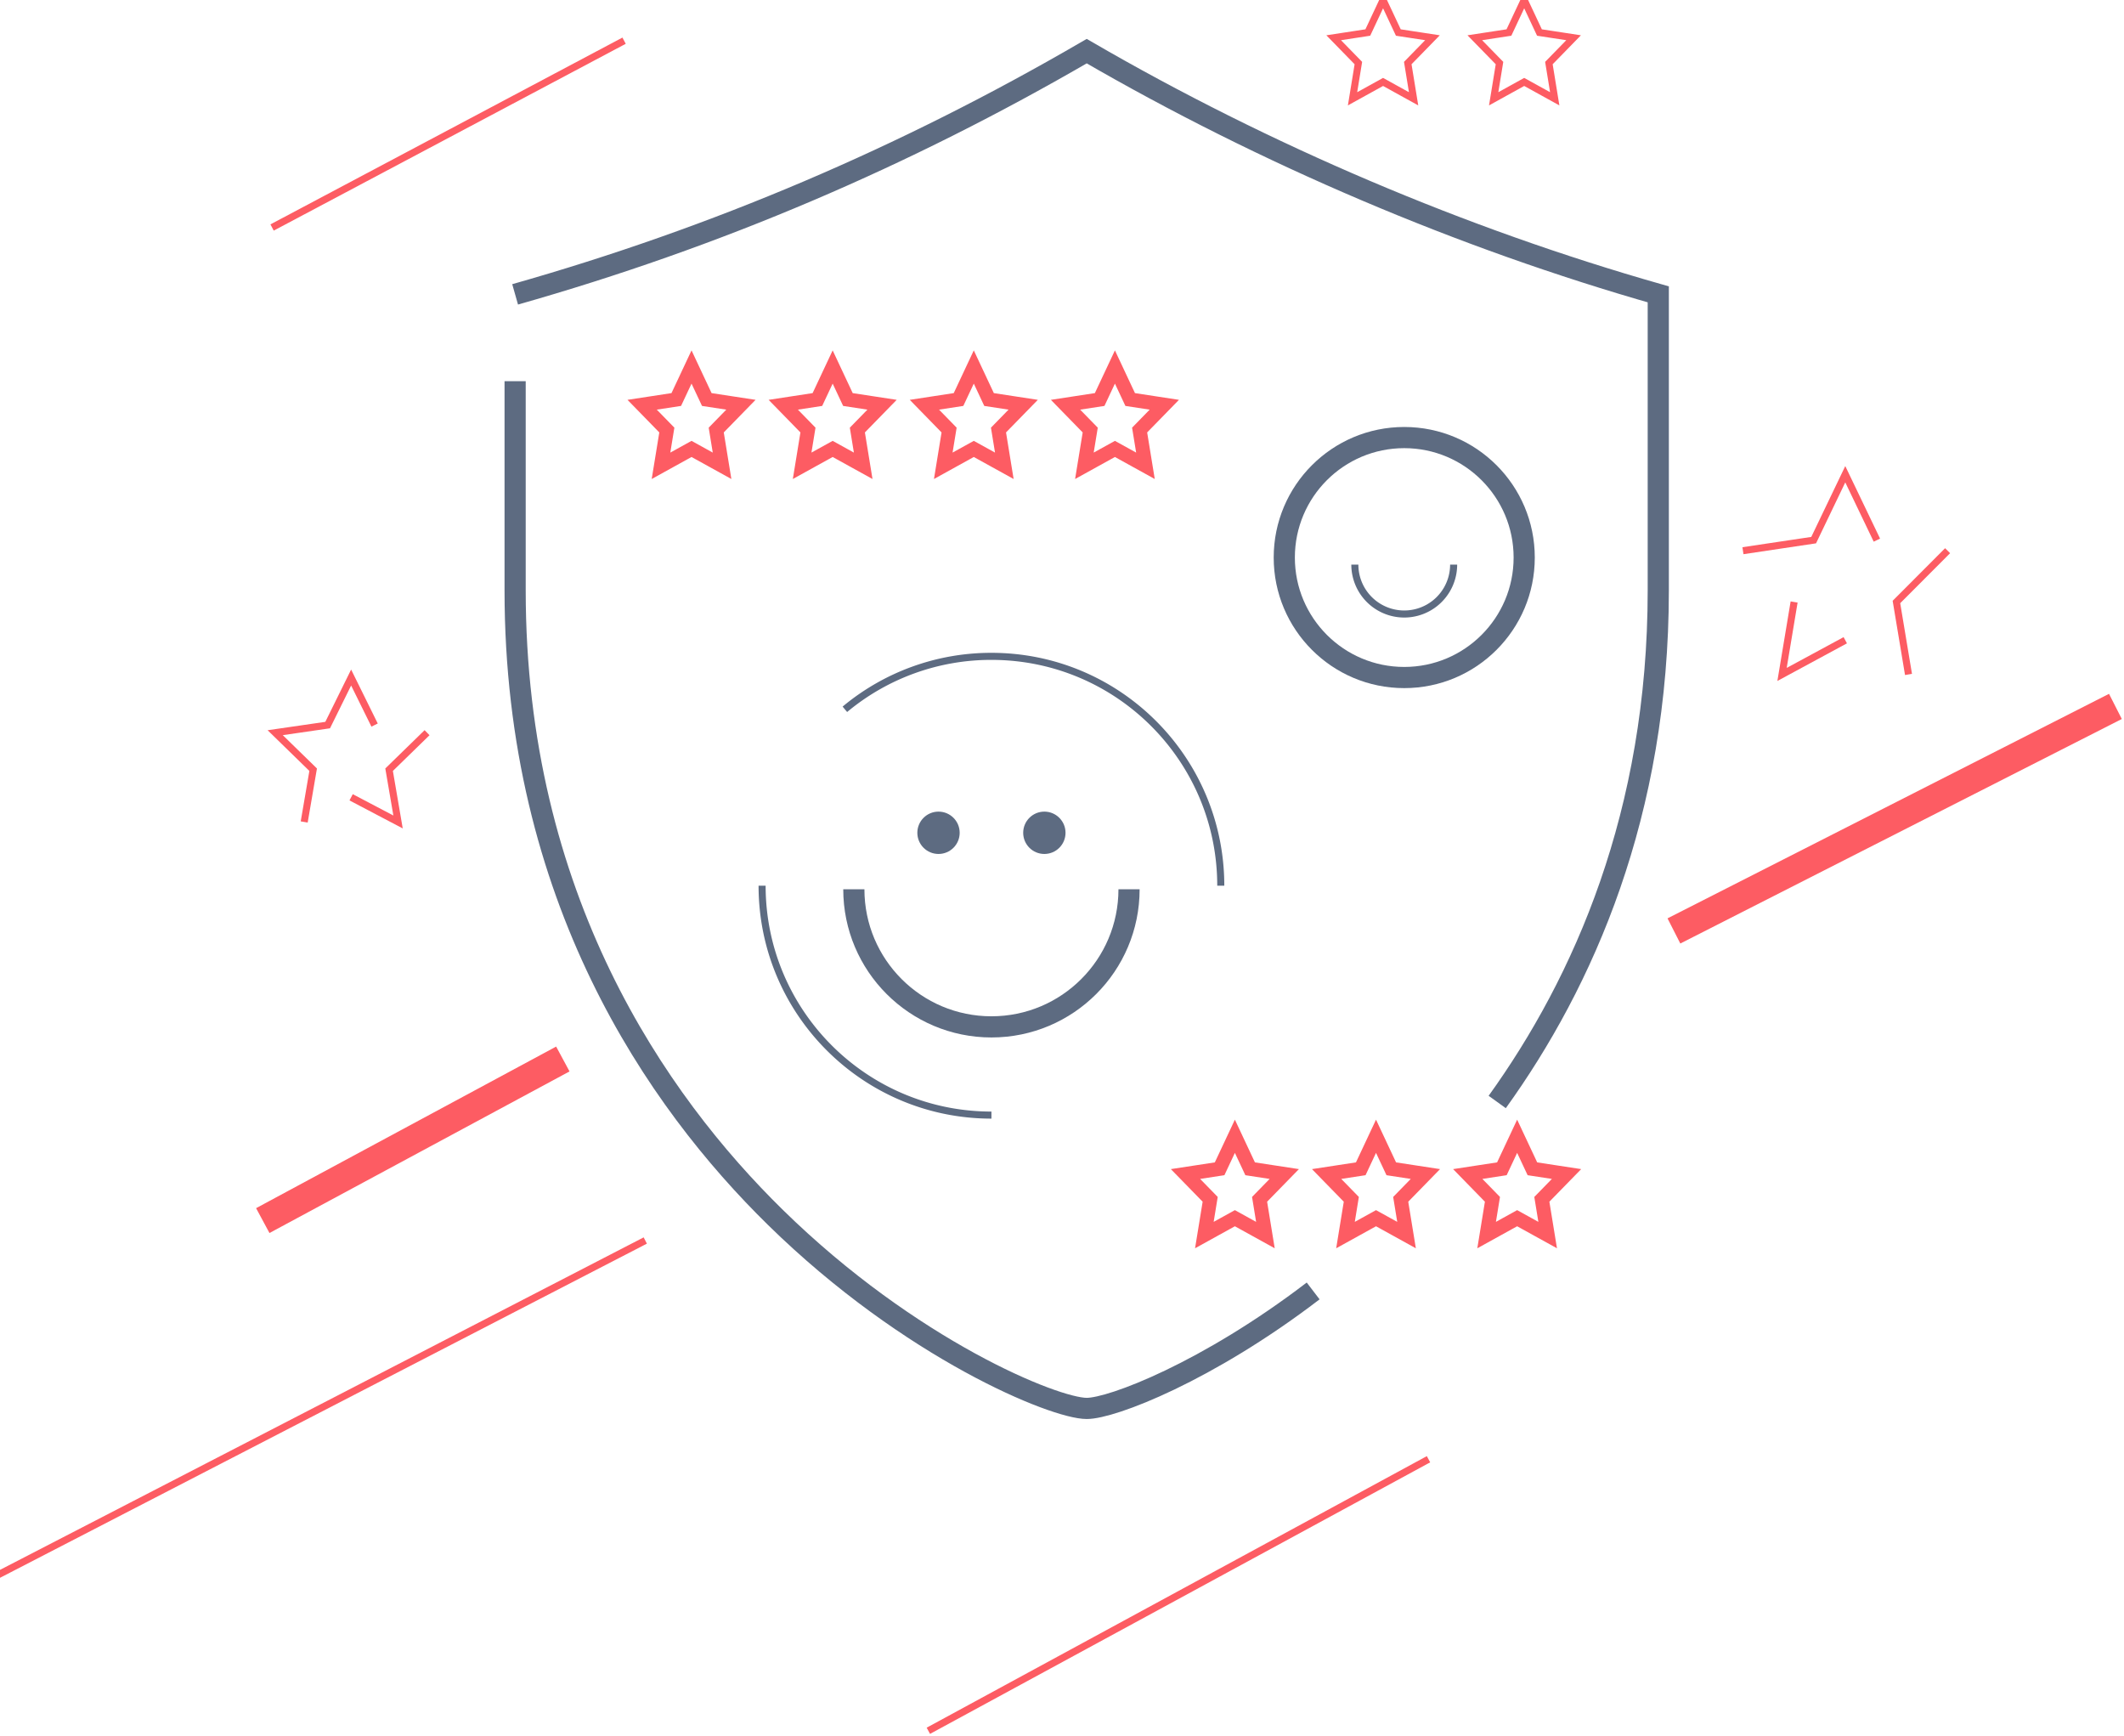 <svg xmlns="http://www.w3.org/2000/svg" width="301" height="246" viewBox="0 0 301 246">
    <g fill="none" fill-rule="evenodd">
        <path stroke="#5D6B81" stroke-width="3" d="M186.092 182.916c-14.961 11.444-28.498 16.647-32.091 16.647-4.541 0-24.977-8.315-44.09-27.042C93.072 156.021 73 127.21 73 83.641V54.008m0-12.298c28.517-8.097 55.074-19.396 81.002-34.463 25.28 14.667 53.162 26.528 80.998 34.461v41.935c0 31.634-10.581 55.488-22.824 72.499"/>
        <path stroke="#5D6B81" d="M119.73 100.502A32.368 32.368 0 0 1 140.5 93c17.95 0 32.5 14.55 32.5 32.5M140.5 158c-17.95 0-32.5-14.55-32.5-32.5"/>
        <path stroke="#5D6B81" stroke-width="3" d="M121 126c0 10.77 8.73 19.5 19.5 19.5S160 136.77 160 126"/>
        <circle cx="199" cy="79" r="17" stroke="#5D6B81" stroke-width="3"/>
        <path stroke="#5D6B81" d="M192 80a7 7 0 0 0 14 0"/>
        <circle cx="133" cy="118" r="3" fill="#5D6B81"/>
        <circle cx="148" cy="118" r="3" fill="#5D6B81"/>
        <path stroke="#FD5C63" stroke-width="2" d="M98 63.609L93.674 66l.826-5.065-3.5-3.587 4.837-.74L98 52l2.163 4.609 4.837.739-3.5 3.587.826 5.065zM158 63.609L153.674 66l.826-5.065-3.5-3.587 4.837-.74L158 52l2.163 4.609 4.837.739-3.5 3.587.826 5.065zM138 63.609L133.674 66l.826-5.065-3.5-3.587 4.837-.74L138 52l2.163 4.609 4.837.739-3.5 3.587.826 5.065zM118 63.609L113.674 66l.826-5.065-3.5-3.587 4.837-.74L118 52l2.163 4.609 4.837.739-3.5 3.587.826 5.065zM175 172.609L170.674 175l.826-5.065-3.5-3.587 4.837-.74L175 161l2.163 4.609 4.837.739-3.5 3.587.826 5.065zM215 172.609L210.674 175l.826-5.065-3.5-3.587 4.837-.74L215 161l2.163 4.609 4.837.739-3.5 3.587.826 5.065z"/>
        <path stroke="#FD5C63" d="M247 78.03l10.02-1.498 4.48-9.338 4.48 9.338M276 78.03l-7.25 7.268 1.711 10.264m-8.961-4.846l-8.961 4.846 1.711-10.264"/>
        <path stroke="#FD5C63" stroke-width="2" d="M195 172.609L190.674 175l.826-5.065-3.5-3.587 4.837-.74L195 161l2.163 4.609 4.837.739-3.5 3.587.826 5.065z"/>
        <path stroke="#FD5C63" d="M196 11.609L191.674 14l.826-5.065-3.5-3.587 4.837-.74L196 0l2.163 4.609 4.837.739-3.5 3.587.826 5.065zM216 11.609L211.674 14l.826-5.065-3.5-3.587 4.837-.74L216 0l2.163 4.609 4.837.739-3.5 3.587.826 5.065zM60.52 103.817l-5.38 5.244 1.27 7.405-6.65-3.496m-6.65 3.496l1.27-7.405-5.38-5.244 7.435-1.08L49.76 96l3.325 6.737"/>
        <path stroke="#FD5C63" stroke-linecap="square" d="M39 32L88 6"/>
        <path stroke="#FD5C63" stroke-linecap="square" stroke-width="4" d="M39 172l39-21M239 131l59-30"/>
        <path stroke="#FD5C63" stroke-linecap="square" d="M132 245l70-38M0 223l91-47"/>
    </g>
</svg>
